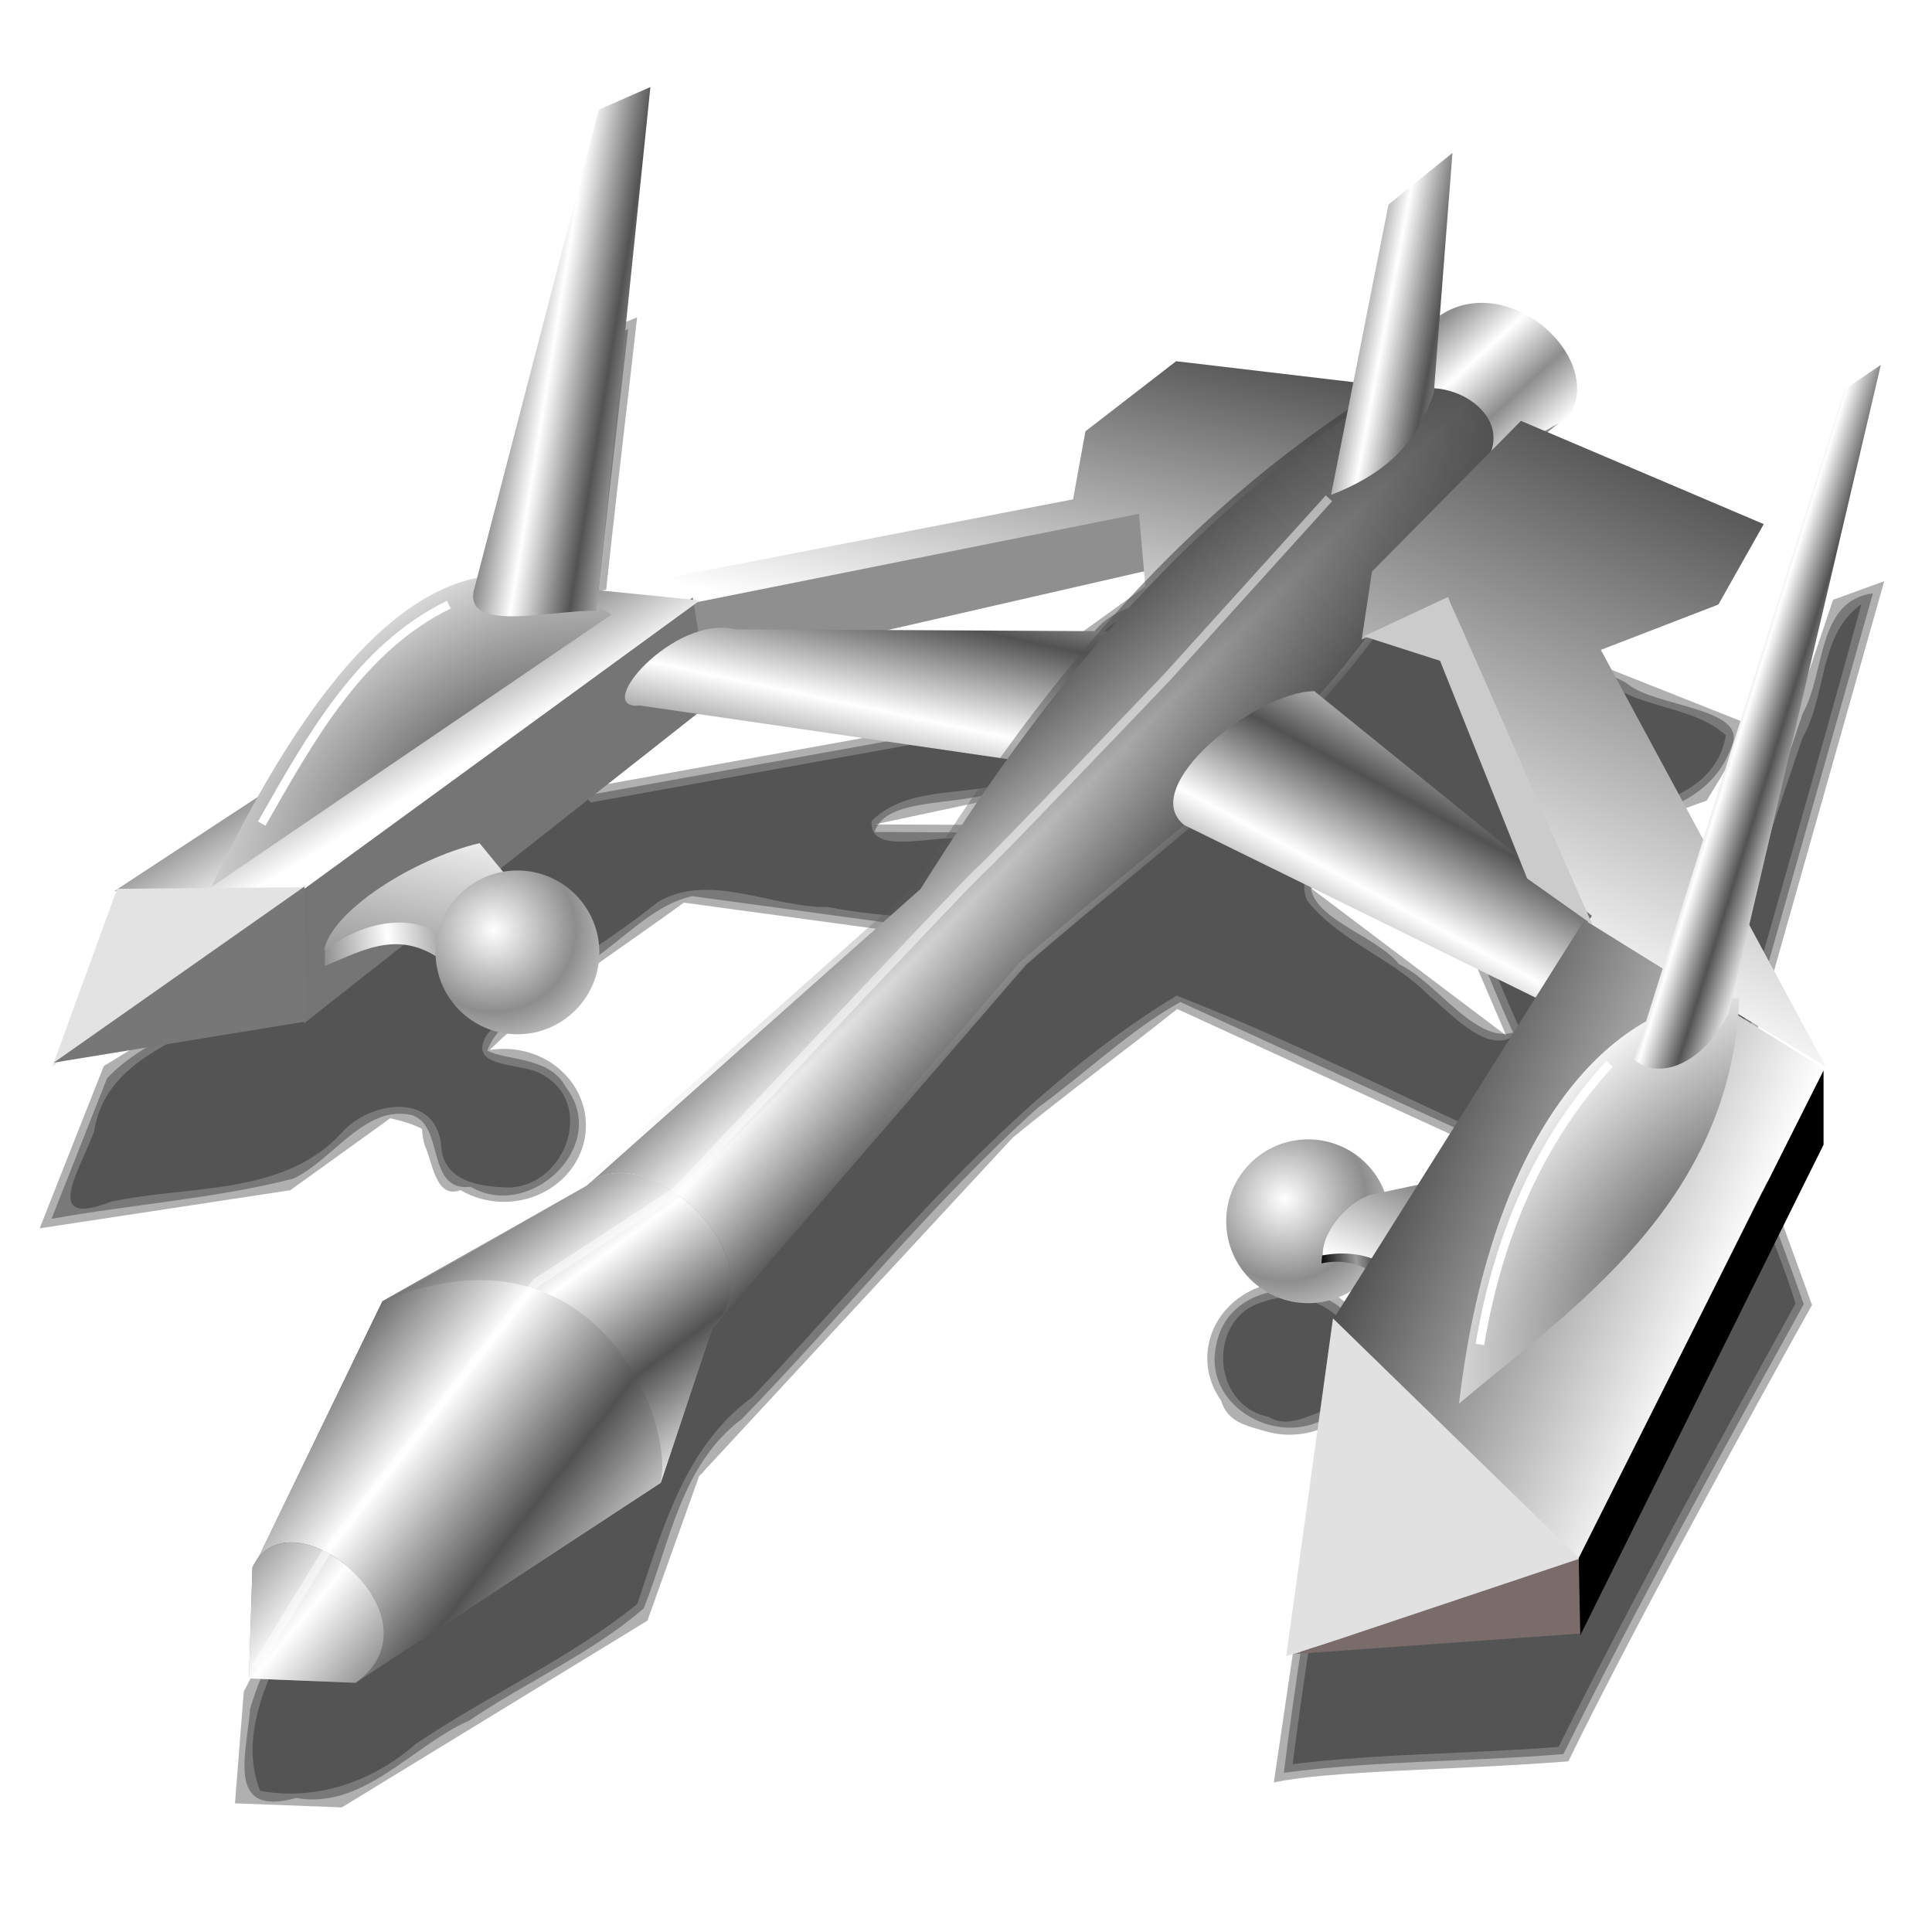 <?xml version="1.0" encoding="UTF-8" standalone="no"?>
<!-- Created with Inkscape (http://www.inkscape.org/) -->
<svg xmlns:dc="http://purl.org/dc/elements/1.1/" xmlns:cc="http://creativecommons.org/ns#" xmlns:rdf="http://www.w3.org/1999/02/22-rdf-syntax-ns#" xmlns:svg="http://www.w3.org/2000/svg" xmlns="http://www.w3.org/2000/svg" xmlns:xlink="http://www.w3.org/1999/xlink" xmlns:sodipodi="http://sodipodi.sourceforge.net/DTD/sodipodi-0.dtd" xmlns:inkscape="http://www.inkscape.org/namespaces/inkscape" width="255" height="255" viewBox="0 0 67.469 67.469" version="1.1" id="svg8" inkscape:version="0.92.5 (2060ec1f9f, 2020-04-08)" sodipodi:docname="hexgl.svg">
 <defs id="defs2">
  <linearGradient inkscape:collect="always" id="linearGradient1503">
   <stop id="stop1499" stop-color="#ffffff" stop-opacity="1"/>
   <stop offset="1" id="stop1501" stop-color="#8d8d8d" stop-opacity="1"/>
  </linearGradient>
  <linearGradient inkscape:collect="always" id="linearGradient1497">
   <stop id="stop1493" stop-color="#525252" stop-opacity="1"/>
   <stop offset="1" id="stop1495" stop-color="#ffffff" stop-opacity="1"/>
  </linearGradient>
  <clipPath clipPathUnits="userSpaceOnUse" id="clipPath2059">
   <path d="m -10.1,231.685 c 3.559,2.506 4.832,-0.585 2.965,-3.064 -3.182,-4.225 -6.444,-9.84 -12.355,-15.913 -2.595,-2.669 -11.861,-7.808 -11.861,-7.808 0,0 -0.115,-2.188 -0.099,-3.064 0.011,-0.582 -0.566,-0.564 -0.89,-0.297 -0.782,0.645 -2.471,2.57 -2.471,2.57 l -1.68,-0.099 -1.087,-1.581 c -0.297,-0.411 -0.636,-0.346 -0.89,0 -0.545,1.85 -0.879,3.885 -3.459,3.954 l 4.448,3.954 c 7.766,1.553 15.579,5.585 20.262,14.332 0,0 4.526,5.194 7.116,7.018 z" id="path2061" sodipodi:nodetypes="csscsscccccccs" inkscape:connector-curvature="0" stroke-dasharray="none" stroke-opacity="1" fill="#ffffff" fill-rule="evenodd" stroke="none" stroke-linejoin="miter" fill-opacity="1" stroke-linecap="butt" stroke-width="0.048" stroke-miterlimit="4"/>
  </clipPath>
  <clipPath id="clipPath2059-5" clipPathUnits="userSpaceOnUse">
   <path stroke-miterlimit="4" stroke-width="0.048" stroke-linecap="butt" fill-opacity="1" stroke-linejoin="miter" stroke="none" fill-rule="evenodd" fill="#ffffff" stroke-opacity="1" stroke-dasharray="none" inkscape:connector-curvature="0" sodipodi:nodetypes="csscsscccccccs" id="path2061-3" d="m -10.1,231.685 c 3.559,2.506 4.832,-0.585 2.965,-3.064 -3.182,-4.225 -6.444,-9.84 -12.355,-15.913 -2.595,-2.669 -11.861,-7.808 -11.861,-7.808 0,0 -0.115,-2.188 -0.099,-3.064 0.011,-0.582 -0.566,-0.564 -0.89,-0.297 -0.782,0.645 -2.471,2.57 -2.471,2.57 l -1.68,-0.099 -1.087,-1.581 c -0.297,-0.411 -0.636,-0.346 -0.89,0 -0.545,1.85 -0.879,3.885 -3.459,3.954 l 4.448,3.954 c 7.766,1.553 15.579,5.585 20.262,14.332 0,0 4.526,5.194 7.116,7.018 z"/>
  </clipPath>
  <clipPath id="clipPath">
   <path fill-opacity="0.95" stroke="none" fill="#1b1b1b" sodipodi:nodetypes="csssscc" inkscape:connector-curvature="0" id="rect5264" d="m -515.73,435.564 v 5.838 c 0,9.743 -7.844,17.587 -17.587,17.587 h -135.051 c -9.743,0 -17.587,-7.844 -17.587,-17.587 v -5.838 z"/>
  </clipPath>
  <clipPath clipPathUnits="userSpaceOnUse" id="clipPath2059-7">
   <path d="m -10.1,231.685 c 3.559,2.506 4.832,-0.585 2.965,-3.064 -3.182,-4.225 -6.444,-9.84 -12.355,-15.913 -2.595,-2.669 -11.861,-7.808 -11.861,-7.808 0,0 -0.115,-2.188 -0.099,-3.064 0.011,-0.582 -0.566,-0.564 -0.89,-0.297 -0.782,0.645 -2.471,2.57 -2.471,2.57 l -1.68,-0.099 -1.087,-1.581 c -0.297,-0.411 -0.636,-0.346 -0.89,0 -0.545,1.85 -0.879,3.885 -3.459,3.954 l 4.448,3.954 c 7.766,1.553 15.579,5.585 20.262,14.332 0,0 4.526,5.194 7.116,7.018 z" id="path2061-5" sodipodi:nodetypes="csscsscccccccs" inkscape:connector-curvature="0" stroke-dasharray="none" stroke-opacity="1" fill="#ffffff" fill-rule="evenodd" stroke="none" stroke-linejoin="miter" fill-opacity="1" stroke-linecap="butt" stroke-width="0.048" stroke-miterlimit="4"/>
  </clipPath>
  <clipPath clipPathUnits="userSpaceOnUse" id="clipPath1162">
   <path stroke-miterlimit="4" stroke-width="0.071" stroke-linecap="round" fill-opacity="0.347" stroke-linejoin="round" stroke="none" fill="#000000" stroke-opacity="1" stroke-dasharray="none" inkscape:connector-curvature="0" d="m -65.65,239.846 c -9.358,0 -16.952,7.594 -16.952,16.952 0,9.358 7.594,16.941 16.952,16.941 0.292,0 0.579,-0.008 0.868,-0.022 2.123,-0.108 4.148,-0.606 5.995,-1.424 l 2.67,3.971 c -0.226,0.495 -0.245,0.964 -0.011,1.313 l 15.673,23.326 c 0.495,0.737 1.944,0.632 3.248,-0.245 1.304,-0.876 1.964,-2.177 1.468,-2.914 L -51.423,274.417 c -0.233,-0.347 -0.683,-0.499 -1.224,-0.478 l -2.558,-3.804 c 3.96,-3.1 6.507,-7.92 6.507,-13.337 0,-9.358 -7.594,-16.952 -16.952,-16.952 z m 0,2.581 c 7.929,0 14.371,6.442 14.371,14.371 0,7.929 -6.442,14.36 -14.371,14.36 -7.929,0 -14.349,-6.431 -14.349,-14.36 0,-0.248 -0.001,-0.489 0.011,-0.734 0.384,-7.586 6.657,-13.637 14.338,-13.637 z" id="path1164"/>
  </clipPath>
  <linearGradient inkscape:collect="always" id="linearGradient4263">
   <stop id="stop4265" stop-color="#cecece" stop-opacity="1"/>
   <stop offset="1" id="stop4267" stop-color="#585858" stop-opacity="1"/>
  </linearGradient>
  <linearGradient id="linearGradient4180-3-3" inkscape:collect="always">
   <stop id="stop4221" stop-color="#3f3f3f" stop-opacity="1"/>
   <stop id="stop4223" offset="1" stop-color="#676767" stop-opacity="0"/>
  </linearGradient>
  <linearGradient inkscape:collect="always" id="linearGradient4180-3">
   <stop id="stop4179" stop-color="#000000" stop-opacity="1"/>
   <stop offset="1" id="stop4183" stop-color="#9a9a9a" stop-opacity="1"/>
  </linearGradient>
  <linearGradient gradientTransform="matrix(0.296,0,0,0.296,-65.357,227.122)" spreadMethod="reflect" gradientUnits="userSpaceOnUse" y2="139.76" x2="310.34" y1="129.96" x1="300.46" id="linearGradient4186" xlink:href="#linearGradient1497" inkscape:collect="always"/>
  <linearGradient spreadMethod="reflect" gradientTransform="matrix(0.296,0,0,0.296,-65.357,227.122)" gradientUnits="userSpaceOnUse" y2="113.37" x2="382.58" y1="103.14" x1="388.12" id="linearGradient4196" xlink:href="#linearGradient1497" inkscape:collect="always"/>
  <linearGradient spreadMethod="reflect" gradientTransform="matrix(0.296,0,0,0.296,-65.357,227.122)" gradientUnits="userSpaceOnUse" y2="92.91" x2="329.11" y1="81.59" x1="331.51" id="linearGradient4204" xlink:href="#linearGradient1497" inkscape:collect="always"/>
  <radialGradient gradientUnits="userSpaceOnUse" gradientTransform="matrix(0.32,0.299,-0.98,1.049,138.617,-7.232)" r="8.04" fy="214.11" fx="243.23" cy="214.11" cx="243.23" id="radialGradient4212" xlink:href="#linearGradient4263" inkscape:collect="always"/>
  <radialGradient gradientUnits="userSpaceOnUse" gradientTransform="matrix(0.691,-0.722,0.393,0.376,-304.963,528.145)" r="14.298" fy="159.66" fx="436.66" cy="159.66" cx="436.66" id="radialGradient4222" xlink:href="#linearGradient1497" inkscape:collect="always"/>
  <radialGradient gradientUnits="userSpaceOnUse" gradientTransform="matrix(0.539,-0.354,0.185,0.282,-160.227,327.981)" r="23.632" fy="110.78" fx="290.78" cy="110.78" cx="290.78" id="radialGradient4232" xlink:href="#linearGradient1497" inkscape:collect="always"/>
  <linearGradient y2="168.55" x2="277.09" y1="158.75" x1="264.54" spreadMethod="reflect" gradientTransform="matrix(0.296,0,0,0.296,-65.357,227.122)" gradientUnits="userSpaceOnUse" id="linearGradient4185" xlink:href="#linearGradient1497" inkscape:collect="always"/>
  <linearGradient gradientUnits="userSpaceOnUse" y2="111.24" x2="171.16" y1="55.47" x1="195.84" id="linearGradient4193" xlink:href="#linearGradient1497" inkscape:collect="always" gradientTransform="matrix(0.3,0,0,0.3,1.345,229.784)"/>
  <linearGradient gradientUnits="userSpaceOnUse" y2="79.09" x2="126.86" y1="38.892" x1="136.03" id="linearGradient4201" xlink:href="#linearGradient1497" inkscape:collect="always" gradientTransform="matrix(0.3,0,0,0.3,1.345,229.784)"/>
  <linearGradient spreadMethod="reflect" gradientTransform="matrix(0.3,0,0,0.3,0.464,229.051)" gradientUnits="userSpaceOnUse" y2="90.35" x2="199.99" y1="91.66" x1="204.22" id="linearGradient4209" xlink:href="#linearGradient1497" inkscape:collect="always"/>
  <linearGradient spreadMethod="reflect" gradientUnits="userSpaceOnUse" y2="43.547" x2="59.28" y1="44.626" x1="65.958" id="linearGradient4217" xlink:href="#linearGradient1497" inkscape:collect="always" gradientTransform="matrix(0.3,0,0,0.3,1.345,229.784)"/>
  <linearGradient spreadMethod="reflect" gradientUnits="userSpaceOnUse" y2="39.649" x2="156.31" y1="40.728" x1="162.08" id="linearGradient4225" xlink:href="#linearGradient1497" inkscape:collect="always" gradientTransform="matrix(0.3,0,0,0.3,1.345,229.784)"/>
  <linearGradient spreadMethod="reflect" gradientUnits="userSpaceOnUse" y2="46.61" x2="170.28" y1="42.05" x1="166.11" id="linearGradient4243" xlink:href="#linearGradient1503" inkscape:collect="always" gradientTransform="matrix(0.3,0,0,0.3,1.345,229.784)"/>
  <linearGradient y2="152.76" x2="296.75" y1="141.75" x1="288.6" spreadMethod="reflect" gradientTransform="matrix(0.296,0,0,0.296,-65.357,227.122)" gradientUnits="userSpaceOnUse" id="linearGradient4226" xlink:href="#linearGradient1497" inkscape:collect="always"/>
  <linearGradient gradientUnits="userSpaceOnUse" y2="143.62" x2="199.46" y1="127.75" x1="161.47" id="linearGradient4254" xlink:href="#linearGradient1497" inkscape:collect="always" gradientTransform="matrix(0.3,0,0,0.3,1.345,229.784)"/>
  <linearGradient gradientUnits="userSpaceOnUse" y2="91.79" x2="43.26" y1="78.53" x1="35.27" id="linearGradient4262" xlink:href="#linearGradient1497" inkscape:collect="always" gradientTransform="matrix(0.3,0,0,0.3,1.345,229.784)"/>
  <linearGradient y2="148.2" x2="300.17" y1="40.6" x1="401.65" spreadMethod="reflect" gradientTransform="matrix(0.296,0,0,0.296,-65.584,227.046)" gradientUnits="userSpaceOnUse" id="linearGradient4215" xlink:href="#linearGradient4180-3-3" inkscape:collect="always"/>
  <radialGradient gradientTransform="matrix(0.3,0,0,0.3,1.491,229.491)" spreadMethod="reflect" gradientUnits="userSpaceOnUse" r="9.523" fy="108.41" fx="52.5" cy="108.41" cx="52.5" id="radialGradient4234" xlink:href="#linearGradient1503" inkscape:collect="always"/>
  <radialGradient r="9.523" fy="108.41" fx="52.5" cy="108.41" cx="52.5" spreadMethod="reflect" gradientTransform="matrix(0.3,0,0,0.3,29.106,238.879)" gradientUnits="userSpaceOnUse" id="radialGradient4238" xlink:href="#linearGradient1503" inkscape:collect="always"/>
  <linearGradient gradientUnits="userSpaceOnUse" y2="115.98" x2="49.811" y1="94.25" x1="54.45" id="linearGradient4250" xlink:href="#linearGradient1503" inkscape:collect="always" gradientTransform="matrix(0.3,0,0,0.3,1.345,229.784)"/>
  <linearGradient spreadMethod="reflect" gradientUnits="userSpaceOnUse" y2="109.44" x2="40.873" y1="111.15" x1="29.12" id="linearGradient4261" xlink:href="#linearGradient1497" inkscape:collect="always" gradientTransform="matrix(0.3,0,0,0.3,1.345,229.784)"/>
  <linearGradient gradientUnits="userSpaceOnUse" y2="136.8" x2="158.62" y1="146.88" x1="154.3" id="linearGradient4271" xlink:href="#linearGradient1503" inkscape:collect="always" gradientTransform="matrix(0.3,0,0,0.3,1.345,229.784)"/>
  <linearGradient spreadMethod="reflect" gradientUnits="userSpaceOnUse" y2="145.73" x2="153.39" y1="146.19" x1="149.16" id="linearGradient4281" xlink:href="#linearGradient4180-3" inkscape:collect="always" gradientTransform="matrix(0.3,0,0,0.3,1.345,229.784)"/>
  <linearGradient spreadMethod="reflect" gradientUnits="userSpaceOnUse" y2="190.21" x2="28.607" y1="200.71" x1="41.29" id="linearGradient4433" xlink:href="#linearGradient1497" inkscape:collect="always" gradientTransform="matrix(0.3,0,0,0.3,1.345,229.784)"/>
  <filter height="1.156" y="-0.078" width="1.182" x="-0.091" id="filter966" inkscape:collect="always" color-interpolation-filters="sRGB">
   <feGaussianBlur id="feGaussianBlur968" stdDeviation="0.827" inkscape:collect="always"/>
  </filter>
  <filter height="1.123" y="-0.061" width="1.266" x="-0.133" id="filter996" inkscape:collect="always" color-interpolation-filters="sRGB">
   <feGaussianBlur id="feGaussianBlur998" stdDeviation="0.836" inkscape:collect="always"/>
  </filter>
  <filter height="1.023" y="-0.012" width="1.025" x="-0.012" id="filter955" inkscape:collect="always" color-interpolation-filters="sRGB">
   <feGaussianBlur id="feGaussianBlur957" stdDeviation="0.717" inkscape:collect="always"/>
  </filter>
 </defs>
 <sodipodi:namedview id="base" pagecolor="#ff0000" bordercolor="#666666" borderopacity="1.0" inkscape:pageopacity="0" inkscape:pageshadow="2" inkscape:zoom="3.5098039" inkscape:cx="127.5" inkscape:cy="127.5" inkscape:document-units="px" inkscape:current-layer="layer1" showgrid="false" inkscape:snap-to-guides="false" inkscape:snap-grids="false" inkscape:snap-others="false" inkscape:object-nodes="false" inkscape:snap-nodes="false" inkscape:snap-global="false" inkscape:window-width="1920" inkscape:window-height="1056" inkscape:window-x="0" inkscape:window-y="0" inkscape:window-maximized="1" units="px" showguides="false"/>
 <g inkscape:label="Layer 1" inkscape:groupmode="layer" id="layer1" transform="translate(0,-229.531)">
  <g id="g1523" transform="translate(65.886,4.975)">
   <path sodipodi:nodetypes="ccccccccccccccccccccccccccccccccccccccccccccccccccccccccccccccccccccccccc" inkscape:connector-curvature="0" id="circle4288" d="m -43.636,235.639 -1.803,0.74 -4.256,15.266 c -2.68,0.513 -5.228,3.078 -7.68,7.149 l -4.886,2.99 -2.239,5.666 -0.001,0.001 h 0.001 l 8.752,-1.33 3.489,-2.513 c 0,0 0.727,0.152 1.11,0.373 0.01,0.205 0.046,0.409 0.106,0.606 0.26,0.511 0.355,1.86 1.239,1.532 0.454,0.266 0.979,0.407 1.515,0.408 1.582,-1.9e-4 2.864,-1.196 2.864,-2.671 1.14e-4,-1.475 -1.282,-2.671 -2.864,-2.671 -0.168,1.5e-4 -0.336,0.014 -0.501,0.042 1.738,-1.724 4.602,-3.546 6.784,-5.149 l 10.737,1.46 c -1.047,1.363 -2.998,4.182 -2.998,4.182 l -11.152,9.375 c 0,0 -5.054,2.802 -7.593,4.141 l -4.36,8.392 -0.308,3.904 3.731,0.142 10.672,-6.521 1.803,-5.042 c 0.09,-0.083 0.167,-0.169 0.237,-0.256 l 10.723,-11.576 c 1.888,-1.543 3.842,-2.978 5.739,-4.486 l 12.095,5.539 -4.117,6.103 -1.223,0.241 c -0.17,-1.344 -1.39,-2.357 -2.841,-2.358 -1.582,-10e-5 -2.865,1.196 -2.865,2.671 6.01e-4,0.526 0.168,1.04 0.481,1.477 0.234,0.753 0.825,0.866 1.679,1.108 0.23,0.056 0.467,0.084 0.705,0.086 0.676,-9e-4 1.331,-0.225 1.847,-0.633 0.127,0.034 0.253,0.079 0.377,0.137 l -1.109,1.645 c -0.574,3.574 -1.114,7.348 -1.656,10.995 1.927,-0.421 6.319,-0.43 10.285,-0.737 2.628,-5.421 8.51,-15.939 8.51,-15.939 l -2.599,-7.169 5.122,-18.107 -1.788,0.651 -4.944,14.674 -3.579,-6.183 4.11,-1.479 1.586,-2.622 -7.56,-2.997 c 0.216,-0.2 0.466,-0.329 0.724,-0.462 1.361,-1.928 -2.084,-4.839 -4.494,-3.335 l 0.442,-5.307 -2.236,1.681 -1.23,5.792 -6.197,-0.683 -3.173,2.285 -0.432,2.219 -16.491,2.974 c 0.409,-5.709 1.158,-11.472 1.709,-16.419 z m 17.264,15.792 0.044,0.471 c -0.492,0.485 -0.968,0.98 -1.435,1.481 l -7.576,-0.037 z m 8.008,2.215 2.345,0.703 2.733,6.37 -6.793,-5.126 c 0.592,-0.619 1.167,-1.262 1.714,-1.947 z" opacity="1" stroke-dasharray="none" stroke-opacity="1" fill="#000000" fill-rule="nonzero" stroke="none" stroke-linejoin="round" fill-opacity="0.312" stroke-linecap="round" stroke-width="0.318" stroke-dashoffset="0" stroke-miterlimit="4"/>
   <path inkscape:connector-curvature="0" id="path1512" d="m -45.221,236.574 c -1.407,5.047 -2.814,10.094 -4.221,15.141 -3.012,0.892 -5.273,3.39 -6.938,5.995 -1.1,2.333 -4.136,2.751 -5.767,4.501 -0.647,1.637 -1.293,3.273 -1.94,4.91 2.8,-0.509 5.728,-0.705 8.449,-1.407 1.313,-0.618 2.367,-2.376 3.854,-2.259 1.55,0.06 0.646,2.74 2.333,2.546 2.078,1.216 4.906,-1.461 3.316,-3.491 -0.552,-1.052 -2.015,-0.904 -2.735,-1.26 0.412,-1.162 2.135,-1.957 3.153,-2.861 1.371,-0.732 2.515,-2.221 4.008,-2.537 3.492,0.475 6.984,0.95 10.476,1.425 0.132,1.236 -1.457,2.275 -2.016,3.451 -1.869,2.622 -4.81,4.261 -7.126,6.473 -2.659,2.257 -5.221,4.66 -8.457,6.075 -1.709,1.177 -4.235,1.534 -4.835,3.796 -1.092,2.405 -2.731,4.653 -3.485,7.155 -0.128,1.631 -0.85,3.789 1.609,3.119 2.354,0.409 4.023,-1.81 6.038,-2.701 1.985,-1.346 4.343,-2.389 6.099,-3.922 0.932,-2.324 1.294,-5 3.416,-6.604 3.49,-3.581 6.63,-7.538 10.345,-10.876 1.666,-1.205 3.222,-2.715 4.98,-3.694 4.032,1.846 8.064,3.693 12.096,5.539 -0.138,1.479 -1.711,2.728 -2.406,4.118 -0.836,1.09 -1.606,3.319 -3.303,2.515 -0.264,-2.674 -4.623,-2.863 -5.129,-0.217 -0.506,2.123 2.097,3.629 3.867,2.553 2.232,-0.831 -0.126,1.647 -0.076,2.632 -0.492,3.243 -1.04,6.598 -1.436,9.776 3.236,-0.431 6.513,-0.381 9.764,-0.654 2.642,-5.319 5.518,-10.513 8.393,-15.709 -0.837,-2.41 -1.81,-4.793 -2.564,-7.219 1.66,-5.87 3.32,-11.74 4.98,-17.609 -1.971,0.272 -1.655,2.774 -2.451,4.193 -1.212,3.597 -2.425,7.195 -3.637,10.792 -1.367,-0.388 -1.755,-2.691 -2.731,-3.844 -0.862,-1.253 -2.174,-3.078 0.307,-3.209 1.611,-0.415 3.08,-1.004 3.624,-2.722 0.342,-1.2 -2.689,-1.264 -3.655,-2.023 -0.82,-0.662 -4.051,-0.8 -3.037,-2.044 1.483,-1.073 -0.335,-3.107 -1.666,-3.35 -0.878,-0.517 -1.854,0.44 -2.566,0.008 -0.016,-1.382 0.586,-3.886 0.181,-4.564 -2.049,0.845 -1.759,3.182 -2.296,4.991 0.224,2.16 -1.393,2.232 -3.041,1.763 -1.716,0.008 -3.719,-1.073 -5.019,0.516 -1.691,0.61 -1.854,2.152 -2.34,3.561 -5.497,0.992 -10.995,1.983 -16.492,2.975 -0.673,-1.157 0.109,-2.893 0.026,-4.27 0.377,-4.005 0.871,-7.998 1.322,-11.995 -0.423,0.174 -0.846,0.348 -1.27,0.521 z m 19.113,14.834 c -0.101,1.429 -1.76,2.654 -3.244,2.231 -1.996,-0.01 -3.992,-0.02 -5.989,-0.029 0.38,-1.266 3.04,-0.869 4.346,-1.46 1.579,-0.137 3.434,-1.135 4.886,-0.741 z m 10.166,2.688 c 1.121,2.062 1.907,4.365 2.898,6.52 -1.321,0.383 -2.663,-1.758 -3.993,-2.395 -0.814,-1.038 -3.356,-1.656 -3.058,-3.001 0.891,-0.885 1.613,-2.508 3.074,-1.447 0.359,0.108 0.719,0.216 1.078,0.323 z" opacity="1" stroke-dasharray="none" stroke-opacity="1" fill="#000000" fill-rule="nonzero" stroke="none" stroke-linejoin="round" fill-opacity="0.312" stroke-linecap="round" stroke-width="0.318" stroke-dashoffset="0" stroke-miterlimit="4"/>
   <path inkscape:connector-curvature="0" id="path1516" d="m -45.002,236.77 c -1.486,5.046 -2.697,10.247 -4.355,15.197 -3.473,0.983 -5.717,4.199 -7.643,7.07 -1.773,1.842 -5.143,2.11 -5.601,5.045 -0.54,1.408 -1.811,3.371 0.577,2.444 2.729,-0.601 6.039,-0.178 8.088,-2.428 0.925,-1.057 3.229,-1.453 3.454,0.42 0.032,1.31 1.383,1.494 2.409,1.508 1.976,-0.096 2.986,-2.984 1.086,-3.965 -0.666,-0.411 -2.648,-0.164 -1.887,-1.387 1.704,-1.86 4.025,-3.041 5.975,-4.627 1.822,-1.05 3.988,0.221 5.944,0.185 1.96,0.413 4.211,0.279 5.986,1.039 -0.087,1.765 -1.815,2.842 -2.609,4.31 -2.764,3.009 -6.258,5.231 -9.224,8.035 -2.764,2.637 -6.37,3.983 -9.563,5.943 -1.4,1.424 -1.753,3.572 -2.938,5.183 -0.985,1.888 -2.339,4.238 -1.498,6.352 1.923,0.362 3.92,-0.309 5.406,-1.616 2.532,-1.72 5.378,-2.976 7.766,-4.911 0.887,-2.619 1.652,-5.49 4.004,-7.212 4.657,-4.934 8.941,-10.445 14.824,-14.031 4.158,1.609 8.221,3.722 12.342,5.525 0.362,1.762 -1.634,2.993 -2.297,4.508 -0.815,1.198 -1.78,3.436 -3.615,2.613 -0.248,-1.514 -1.922,-2.514 -3.398,-1.949 -1.951,0.522 -1.842,3.618 0.178,4.01 1.087,0.689 2.355,-0.993 3.242,-0.107 -0.118,1.44 -1.363,2.55 -1.205,4.116 -0.415,2.705 -0.842,5.409 -1.19,8.124 3.082,-0.382 6.195,-0.354 9.287,-0.604 2.61,-5.238 5.444,-10.359 8.273,-15.48 -0.749,-2.512 -2.134,-4.961 -2.457,-7.522 1.575,-5.622 3.238,-11.34 4.758,-16.902 -1.5,1.058 -1.199,3.182 -2.062,4.682 -1.124,3.335 -2.248,6.67 -3.372,10.006 -1.551,0.319 -2.021,-1.979 -2.696,-2.999 -0.588,-1.205 -2.442,-2.711 -1.251,-4.055 1.715,-0.551 4.276,-0.856 4.648,-3.055 -1.127,-1.024 -2.928,-0.921 -4.172,-1.852 -0.875,-0.402 -3.016,-0.456 -2.645,-1.875 1.465,-1.042 -0.011,-2.991 -1.408,-3.201 -0.85,-0.462 -2.921,1.002 -2.695,-0.818 0.012,-1.133 0.493,-2.628 0.199,-3.57 -1.873,1.356 -1.396,4.017 -1.992,5.975 -1.158,1.679 -3.387,0.415 -5.008,0.409 -1.182,-0.366 -2.435,0.029 -3.328,0.851 -1.434,0.602 -1.352,2.381 -2.096,3.451 -5.497,0.992 -10.995,1.983 -16.492,2.975 -1.28,-1.211 -0.093,-3.257 -0.259,-4.82 0.364,-3.769 0.817,-7.529 1.245,-11.291 -0.245,0.101 -0.491,0.202 -0.736,0.303 z m 18.041,14.285 c 1.073,-0.285 1.363,0.812 0.73,1.518 -1.233,2.078 -3.861,1.191 -5.796,1.317 -0.965,-0.304 -3.522,0.661 -3.423,-0.663 1.319,-1.293 3.386,-0.814 5.016,-1.426 1.161,-0.229 2.28,-0.7 3.473,-0.746 z m 9.203,2.117 c 1.023,0.404 2.32,0.539 2.574,1.833 0.872,1.8 1.549,3.686 2.383,5.503 -0.921,1.152 -2.407,-0.563 -3.206,-1.208 -1.237,-1.264 -3.115,-1.879 -4.23,-3.292 -0.504,-1.161 0.948,-2.101 1.746,-2.725 0.228,-0.104 0.484,-0.145 0.732,-0.111 z" opacity="1" stroke-dasharray="none" stroke-opacity="1" fill="#000000" fill-rule="nonzero" stroke="none" stroke-linejoin="round" fill-opacity="0.312" stroke-linecap="round" stroke-width="0.318" stroke-dashoffset="0" stroke-miterlimit="4"/>
  </g>
  <circle r="2.86" cy="272.18" cx="45.682" id="circle4236" opacity="1" stroke-dasharray="none" stroke-opacity="1" fill="url(#radialGradient4238)" fill-rule="nonzero" stroke="none" stroke-linejoin="round" fill-opacity="1" stroke-linecap="round" stroke-width="0.329" stroke-dashoffset="0" stroke-miterlimit="4"/>
  <path d="m 30.6,251.625 9.407,-2.155 -0.158,-2.069 -15.705,2.971 -0.139,1.507 z" id="path4152" inkscape:connector-curvature="0" sodipodi:nodetypes="cccccc" stroke-opacity="1" fill="#8f8f8f" fill-rule="evenodd" stroke="none" stroke-linejoin="miter" fill-opacity="1" stroke-linecap="butt" stroke-width="0.3"/>
  <path d="m 20.475,250.257 3.844,0.307 15.458,-3.091 0.288,3.312 8.928,-7.704 -7.92,-0.936 -3.168,2.448 -0.432,2.376 z" id="path4154" inkscape:connector-curvature="0" sodipodi:nodetypes="ccccccccc" stroke-opacity="1" fill="url(#linearGradient4201)" fill-rule="evenodd" stroke="none" stroke-linejoin="miter" fill-opacity="1" stroke-linecap="butt" stroke-width="0.3"/>
  <path d="m 10.589,260.458 0.03,4.808 14.182,-11.169 -0.609,-3.7 z" id="path4138" inkscape:connector-curvature="0" sodipodi:nodetypes="ccccc" stroke-opacity="1" fill="#757575" fill-rule="evenodd" stroke="none" stroke-linejoin="miter" fill-opacity="1" stroke-linecap="butt" stroke-width="0.3"/>
  <path d="m 3.993,260.65 6.624,-0.072 13.824,-10.08 -4.32,-0.432 z" id="path4140" inkscape:connector-curvature="0" stroke-opacity="1" fill="url(#linearGradient4262)" fill-rule="evenodd" stroke="none" stroke-linejoin="miter" fill-opacity="1" stroke-linecap="butt" stroke-width="0.3"/>
  <path d="m 4.09,260.569 -2.258,6.2 8.793,-6.254 z" id="path4146" inkscape:connector-curvature="0" sodipodi:nodetypes="cccc" stroke-opacity="1" fill="#e3e3e3" fill-rule="evenodd" stroke="none" stroke-linejoin="miter" fill-opacity="1" stroke-linecap="butt" stroke-width="0.3"/>
  <path d="m 10.664,265.207 -8.785,1.432 8.754,-6.15 z" id="path4148" inkscape:connector-curvature="0" sodipodi:nodetypes="cccc" stroke-opacity="1" fill="#777777" fill-rule="evenodd" stroke="none" stroke-linejoin="miter" fill-opacity="1" stroke-linecap="butt" stroke-width="0.3"/>
  <path d="m 22.353,254.17 c -1.739,0.184 1.187,-3.189 3.312,-2.664 l 13.824,0.072 -3.312,4.608 z" id="path4150" inkscape:connector-curvature="0" sodipodi:nodetypes="ccccc" stroke-opacity="1" fill="url(#linearGradient4204)" fill-rule="evenodd" stroke="none" stroke-linejoin="miter" fill-opacity="1" stroke-linecap="butt" stroke-width="0.3"/>
  <path d="m 48.345,243.225 1.44,-2.088 c 2.025,-0.183 4.105,-0.525 4.824,3.024 l -3.96,3.24 c -3.558,7.392 -9.466,11.136 -14.832,15.84 l -10.944,12.672 -1.8,5.4 -10.656,6.984 c -0.186,-1.892 -0.176,-3.888 -3.528,-4.104 l 4.464,-9.216 7.128,-4.032 11.664,-10.368 c 4.162,-6.635 8.989,-12.813 16.2,-17.352 z" id="path4158" inkscape:connector-curvature="0" sodipodi:nodetypes="ccccccccccccc" stroke-opacity="1" fill="url(#linearGradient4186)" fill-rule="evenodd" stroke="none" stroke-linejoin="miter" fill-opacity="1" stroke-linecap="butt" stroke-width="0.3"/>
  <path sodipodi:nodetypes="ccccccccc" inkscape:connector-curvature="0" id="path4213" d="m 48.119,243.15 1.44,-2.088 c 2.025,-0.183 4.105,-0.525 4.824,3.024 l -3.96,3.24 c -3.558,7.392 -9.466,11.136 -14.832,15.84 l -10.944,12.672 c 1.303,-3.196 -1.792,-6.982 -4.392,-4.968 l 11.664,-10.368 c 4.162,-6.635 8.989,-12.813 16.2,-17.352 z" stroke-opacity="1" fill="url(#linearGradient4215)" fill-rule="evenodd" stroke="none" stroke-linejoin="miter" fill-opacity="1" stroke-linecap="butt" stroke-width="0.3"/>
  <path d="m 51.82,245.76 2.947,-1.632 c 1.538,-2.335 -3.067,-6.025 -5.369,-2.684 l -1,2.369 c 1.337,-1.768 4.855,-0.003 3.421,1.947 z" id="path4227" inkscape:connector-curvature="0" sodipodi:nodetypes="ccccc" stroke-opacity="1" fill="url(#linearGradient4243)" fill-rule="evenodd" stroke="none" stroke-linejoin="miter" fill-opacity="1" stroke-linecap="butt" stroke-width="0.3"/>
  <path d="m 47.553,251.865 3.085,-1.326 4.691,11.191 8.424,5.04 -7.848,-14.544 4.104,-1.584 1.584,-2.808 -8.479,-3.606 -5.201,5.262 z" id="path4160" inkscape:connector-curvature="0" sodipodi:nodetypes="cccccccccc" stroke-opacity="1" fill="url(#linearGradient4193)" fill-rule="evenodd" stroke="none" stroke-linejoin="miter" fill-opacity="1" stroke-linecap="butt" stroke-width="0.3"/>
  <path d="m 45.897,253.666 9.695,7.848 -1.919,2.88 -12.312,-6.048 c -1.676,-1.31 2.476,-4.656 4.536,-4.68 z" id="path4162" inkscape:connector-curvature="0" sodipodi:nodetypes="ccccc" stroke-opacity="1" fill="url(#linearGradient4196)" fill-rule="evenodd" stroke="none" stroke-linejoin="miter" fill-opacity="1" stroke-linecap="butt" stroke-width="0.3"/>
  <path d="m 46.195,273.42 c 1.87,-0.391 2.141,0.583 2.497,1.826 l 2.381,-4.67 -3.167,0.67 c -0.716,0.163 -1.777,1.255 -1.711,2.173 z" id="path4263" inkscape:connector-curvature="0" sodipodi:nodetypes="ccccc" stroke-opacity="1" fill="url(#linearGradient4271)" fill-rule="evenodd" stroke="none" stroke-linejoin="miter" fill-opacity="1" stroke-linecap="butt" stroke-width="0.3"/>
  <path d="m 46.171,273.373 c 0.737,-0.134 1.451,-0.081 2.127,0.277 l -0.208,0.439 c -0.614,-0.48 -1.266,-0.575 -1.942,-0.439 z" id="path4273" inkscape:connector-curvature="0" sodipodi:nodetypes="ccccc" stroke-opacity="1" fill="url(#linearGradient4281)" fill-rule="evenodd" stroke="none" stroke-linejoin="miter" fill-opacity="1" stroke-linecap="butt" stroke-width="0.3"/>
  <path d="m 55.33,261.658 -8.784,13.968 8.496,8.568 8.64,-17.352 z" id="path4164" inkscape:connector-curvature="0" stroke-opacity="1" fill="url(#linearGradient4254)" fill-rule="evenodd" stroke="none" stroke-linejoin="miter" fill-opacity="1" stroke-linecap="butt" stroke-width="0.3"/>
  <path d="m 46.55,275.572 -1.635,11.794 10.415,-3.244 z" id="path4166" inkscape:connector-curvature="0" sodipodi:nodetypes="cccc" stroke-opacity="1" fill="#e1e1e1" fill-rule="evenodd" stroke="none" stroke-linejoin="miter" fill-opacity="1" stroke-linecap="butt" stroke-width="0.3"/>
  <path d="m 45.224,287.29 10.011,-3.352 -0.032,2.637 z" id="path4168" inkscape:connector-curvature="0" sodipodi:nodetypes="cccc" stroke-opacity="1" fill="#7b6c6c" fill-rule="evenodd" stroke="none" stroke-linejoin="miter" fill-opacity="1" stroke-linecap="butt" stroke-width="0.3"/>
  <path d="m 63.682,266.914 v 2.592 l -8.496,17.136 -0.054,-2.704 z" id="path4170" inkscape:connector-curvature="0" sodipodi:nodetypes="ccccc" stroke-opacity="1" fill="#000000" fill-rule="evenodd" stroke="none" stroke-linejoin="miter" fill-opacity="1" stroke-linecap="butt" stroke-width="0.3"/>
  <path d="m 51.082,280.522 c 1.226,-6.04 2.468,-12.077 8.568,-16.992 0.579,6.714 -2.236,12.391 -8.568,16.992 z" id="path4172" inkscape:connector-curvature="0" sodipodi:nodetypes="ccc" stroke-opacity="1" fill="none" fill-rule="evenodd" stroke="none" stroke-linejoin="miter" stroke-linecap="butt" stroke-width="0.3"/>
  <path d="m 46.482,246.814 c 1.606,-0.624 2.971,-1.586 3.592,-3.589 l 0.648,-8.352 -2.232,1.8 z" id="path4176" inkscape:connector-curvature="0" sodipodi:nodetypes="ccccc" stroke-opacity="1" fill="url(#linearGradient4225)" fill-rule="evenodd" stroke="none" stroke-linejoin="miter" fill-opacity="1" stroke-linecap="butt" stroke-width="0.3"/>
  <path d="M 7.377,260.506 C 11.683,251.477 16.272,247.186 21.345,251.001 Z" id="path4142" inkscape:connector-curvature="0" sodipodi:nodetypes="ccc" stroke-opacity="1" fill="url(#radialGradient4232)" fill-rule="evenodd" stroke="none" stroke-linejoin="miter" fill-opacity="1" stroke-linecap="butt" stroke-width="0.3"/>
  <path d="m 60.74,264.388 c -0.297,7.201 -5.914,10.887 -9.788,14.159 1.19,-10.16 5.814,-14.375 9.788,-14.159 z" id="path4214" inkscape:connector-curvature="0" sodipodi:nodetypes="ccc" stroke-opacity="1" fill="url(#radialGradient4222)" fill-rule="evenodd" stroke="none" stroke-linejoin="miter" fill-opacity="1" stroke-linecap="butt" stroke-width="0.3"/>
  <path d="m 57.063,266.535 c 1.013,0.832 2.572,-0.071 3.302,-1.636 l 5.317,-22.624 -1.266,0.856 z" id="path4174" inkscape:connector-curvature="0" sodipodi:nodetypes="ccccc" stroke-opacity="1" fill="url(#linearGradient4209)" fill-rule="evenodd" stroke="none" stroke-linejoin="miter" fill-opacity="1" stroke-linecap="butt" stroke-width="0.3"/>
  <path d="m 47.629,251.753 2.661,0.855 3.041,7.602 2.281,1.615 -5.048,-11.446 z" id="path4234" inkscape:connector-curvature="0" sodipodi:nodetypes="cccccc" stroke-opacity="1" fill="#cbcbcb" fill-rule="evenodd" stroke="none" stroke-linejoin="miter" fill-opacity="1" stroke-linecap="butt" stroke-width="0.3"/>
  <path sodipodi:nodetypes="ccccccc" inkscape:connector-curvature="0" id="path4175" d="m 24.873,275.914 -1.8,5.4 -10.656,6.984 c -0.186,-1.892 -0.176,-3.888 -3.528,-4.104 l 4.464,-9.216 7.128,-4.032 c 1.967,-1.885 6.835,2.557 4.392,4.968 z" stroke-opacity="1" fill="url(#linearGradient4185)" fill-rule="evenodd" stroke="none" stroke-linejoin="miter" fill-opacity="1" stroke-linecap="butt" stroke-width="0.3"/>
  <path d="m 16.584,250.013 c -0.548,1.681 2.668,0.81 4.243,0.848 l 1.886,-18.291 -1.8,0.792 z" id="path4144" inkscape:connector-curvature="0" sodipodi:nodetypes="ccccc" stroke-opacity="1" fill="url(#linearGradient4217)" fill-rule="evenodd" stroke="none" stroke-linejoin="miter" fill-opacity="1" stroke-linecap="butt" stroke-width="0.3"/>
  <path d="m 24.873,275.914 -1.8,5.4 c 0.489,-2.303 -2.36,-9.218 -9.481,-6.424 1.906,-1.063 4.198,-2.422 6.889,-3.945 1.967,-1.885 6.835,2.557 4.392,4.968 z" id="path4223" inkscape:connector-curvature="0" sodipodi:nodetypes="ccccc" stroke-opacity="1" fill="url(#linearGradient4226)" fill-rule="evenodd" stroke="none" stroke-linejoin="miter" fill-opacity="1" stroke-linecap="butt" stroke-width="0.3"/>
  <path d="m 8.817,284.266 -0.125,3.88 3.725,0.152 c 3.202,-2.267 -2.293,-6.807 -3.6,-4.032 z" id="path4178" inkscape:connector-curvature="0" sodipodi:nodetypes="cccc" stroke-opacity="1" fill="url(#radialGradient4212)" fill-rule="evenodd" stroke="none" stroke-linejoin="miter" fill-opacity="1" stroke-linecap="butt" stroke-width="0.3"/>
  <path d="m 11.319,262.716 c 2.036,-1.077 3.512,-1.195 4.181,0.073 l 2.934,-1.76 -1.687,-2.054 c -2.32,0.551 -5.18,2.377 -5.427,3.741 z" id="path4240" inkscape:connector-curvature="0" sodipodi:nodetypes="ccccc" stroke-opacity="1" fill="url(#linearGradient4250)" fill-rule="evenodd" stroke="none" stroke-linejoin="miter" fill-opacity="1" stroke-linecap="butt" stroke-width="0.3"/>
  <path d="m 11.344,263.267 c 1.366,-0.564 2.7,-1.377 4.313,-0.024 l -0.024,-0.867 c -1.14,-1.054 -2.954,-0.672 -4.289,0.337 z" id="path4252" inkscape:connector-curvature="0" sodipodi:nodetypes="ccccc" stroke-opacity="1" fill="url(#linearGradient4261)" fill-rule="evenodd" stroke="none" stroke-linejoin="miter" fill-opacity="1" stroke-linecap="butt" stroke-width="0.3"/>
  <circle id="path4226" cx="18.07" cy="262.79" r="2.86" opacity="1" stroke-dasharray="none" stroke-opacity="1" fill="url(#radialGradient4234)" fill-rule="nonzero" stroke="none" stroke-linejoin="round" fill-opacity="1" stroke-linecap="round" stroke-width="0.329" stroke-dashoffset="0" stroke-miterlimit="4"/>
  <path sodipodi:nodetypes="cccc" inkscape:connector-curvature="0" id="path4431" d="m 8.817,284.266 -0.125,3.88 3.725,0.152 c 3.202,-2.267 -2.293,-6.807 -3.6,-4.032 z" stroke-opacity="1" fill="url(#linearGradient4433)" fill-rule="evenodd" stroke="none" stroke-linejoin="miter" fill-opacity="1" stroke-linecap="butt" stroke-width="0.3"/>
  <path d="M 25.984,95.028 C 31.771,84.849 37.475,74.575 47.762,69.539" id="path936" inkscape:connector-curvature="0" sodipodi:nodetypes="cc" transform="matrix(0.3,0,0,0.3,1.345,229.784)" stroke-opacity="1" fill="none" filter="url(#filter966)" stroke="#ffffff" stroke-linejoin="miter" stroke-linecap="butt" stroke-width="1"/>
  <path d="m 167.784,155.658 c 2.151,-12.809 7.006,-23.816 15.096,-32.666" id="path970" inkscape:connector-curvature="0" sodipodi:nodetypes="cc" transform="matrix(0.3,0,0,0.3,1.345,229.784)" stroke-opacity="1" fill="none" filter="url(#filter996)" stroke="#ffffff" stroke-linejoin="miter" stroke-linecap="butt" stroke-width="1"/>
  <path d="M 25.242,193.273 33.903,179.168 57.908,148.481 74.241,137.84 c 0,0 34.398,-36.625 35.388,-37.368 0.99,-0.742 21.777,-22.52 21.777,-22.52 l 18.808,-20.787" id="path945" inkscape:connector-curvature="0" sodipodi:nodetypes="ccccccc" transform="matrix(0.3,0,0,0.3,1.345,229.784)" stroke-opacity="0.505" fill="none" filter="url(#filter955)" stroke="#ffffff" stroke-linejoin="miter" stroke-linecap="butt" stroke-width="1"/>
 </g>
</svg>
